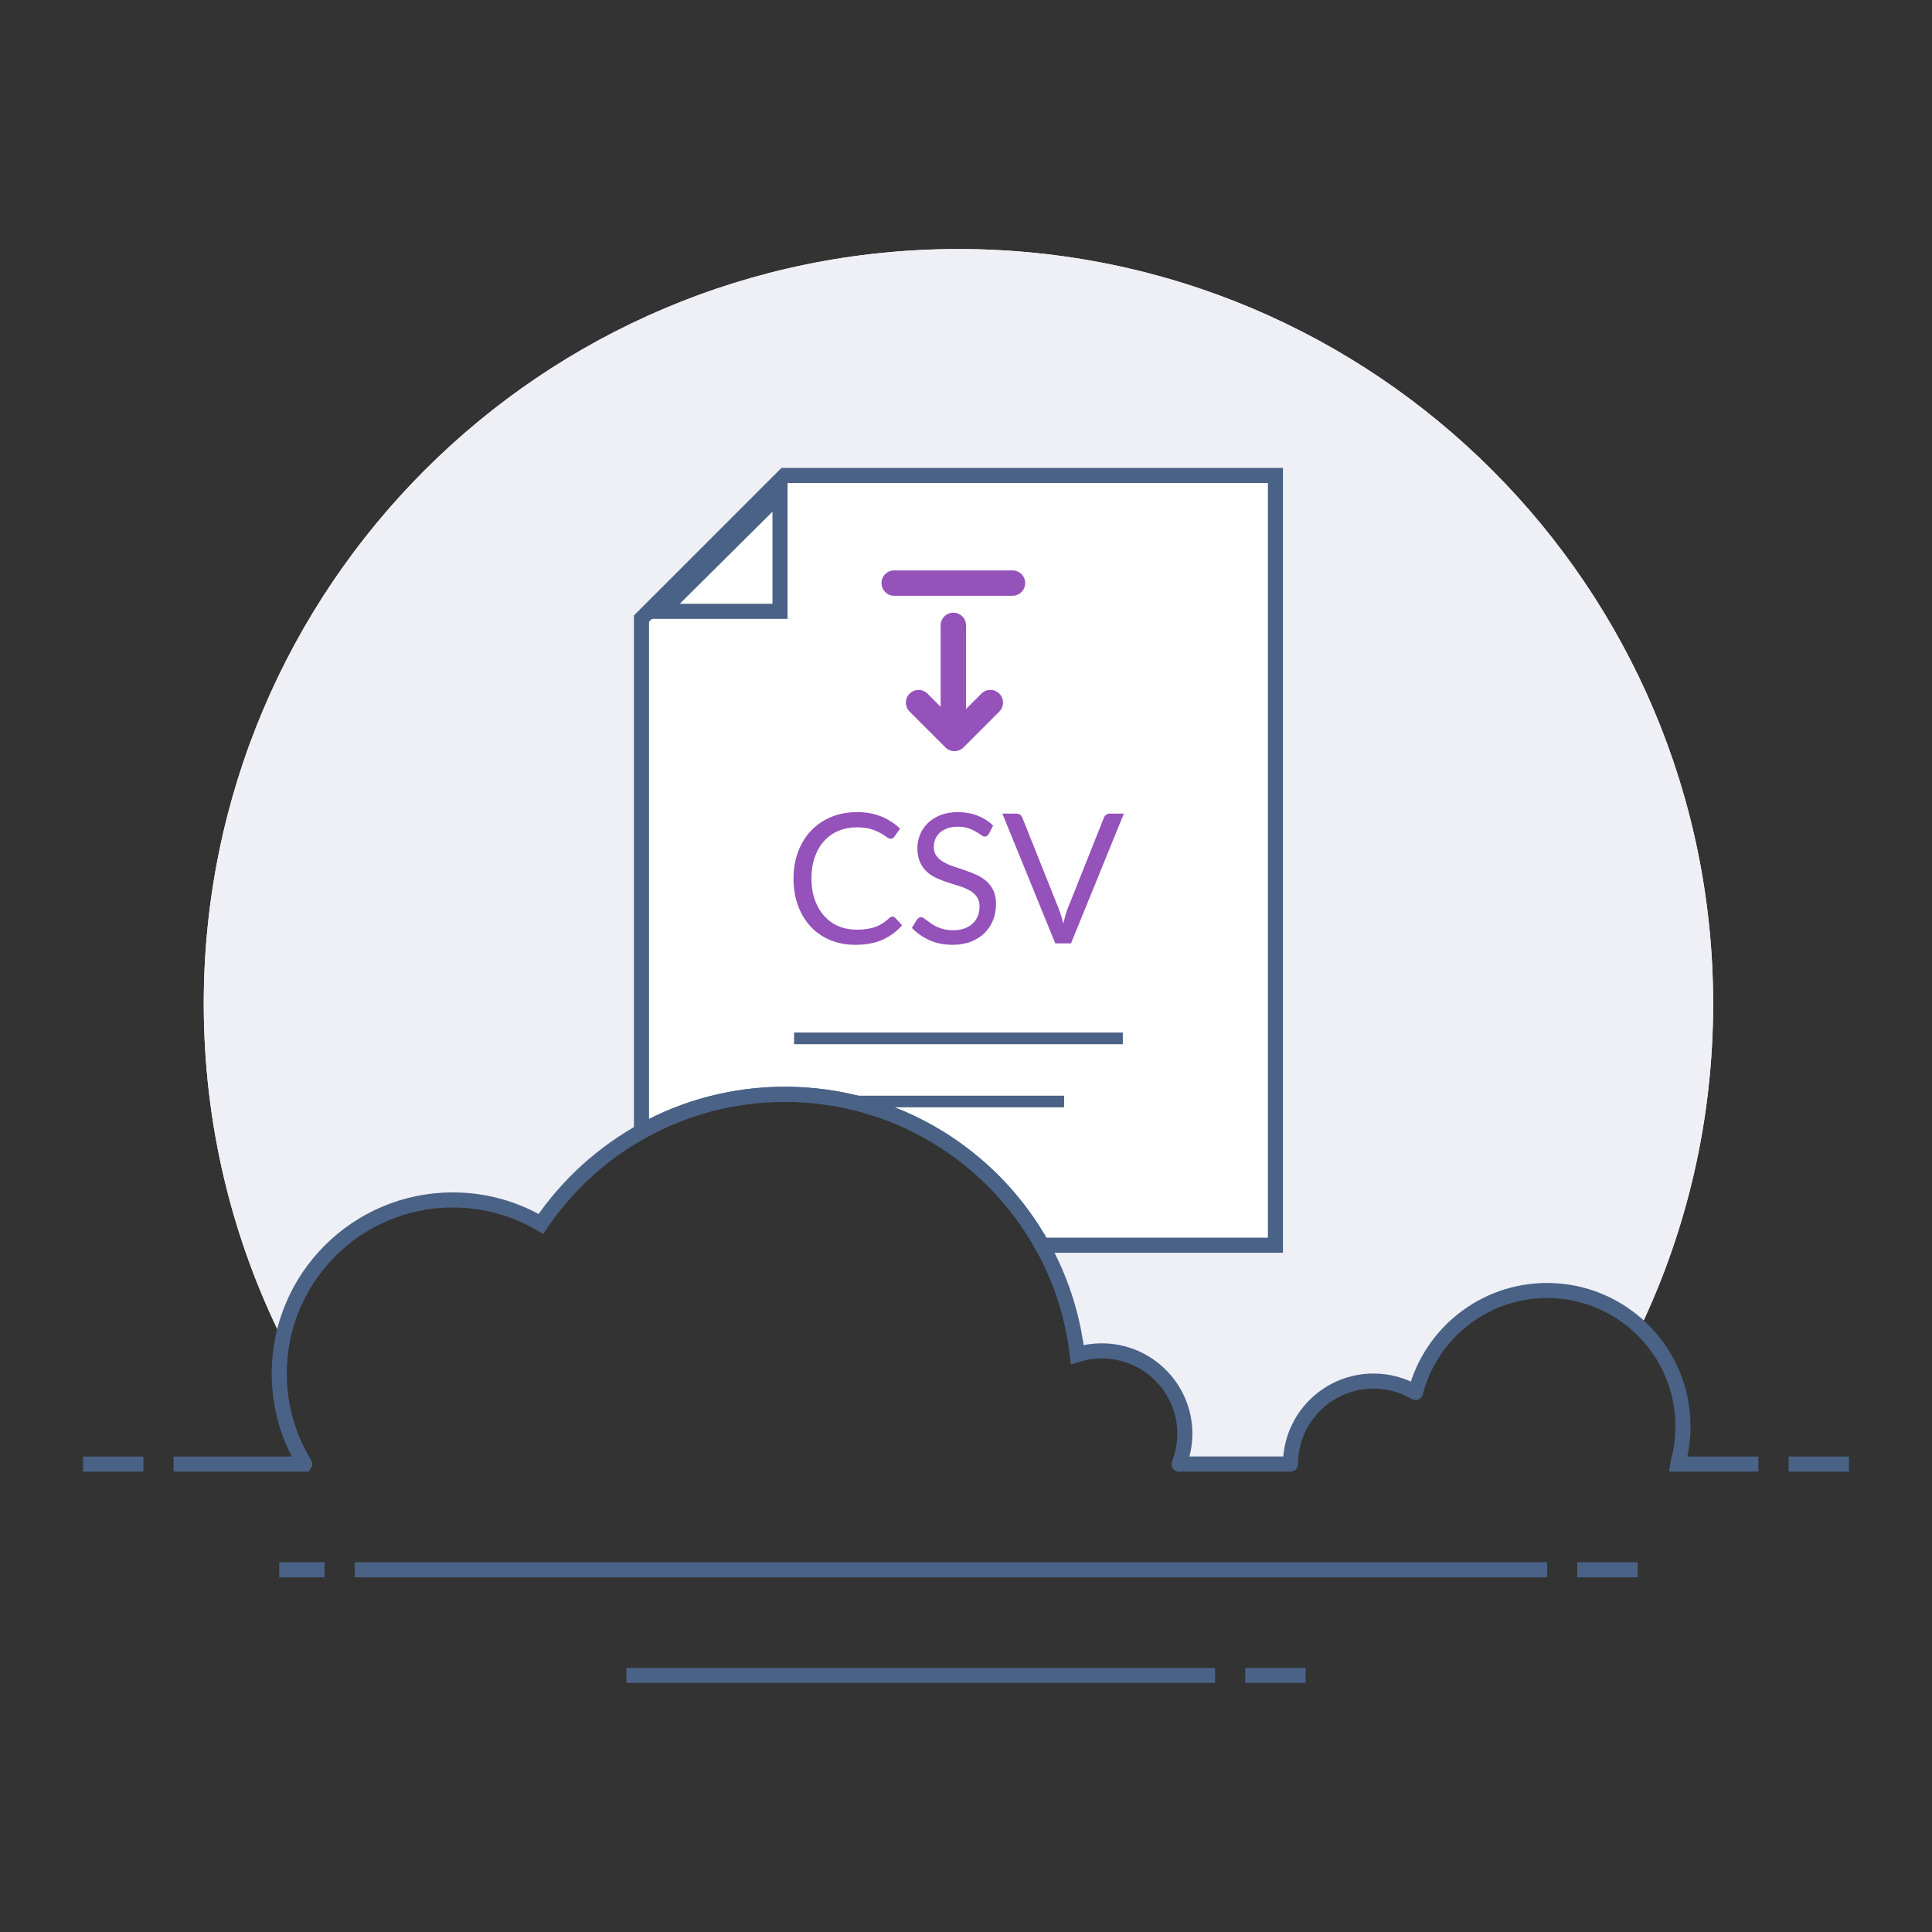 <?xml version="1.0" encoding="UTF-8"?>
<svg width="120px" height="120px" viewBox="0 0 256 256" version="1.1" xmlns="http://www.w3.org/2000/svg" xmlns:xlink="http://www.w3.org/1999/xlink">
    <rect x="0" y="0" width="256" height="256" fill="#333333" stroke="none"/>
    <!-- Generator: Sketch 44.1 (41455) - http://www.bohemiancoding.com/sketch -->
    <title>illustration-import-csv</title>
    <desc>Created with Sketch.</desc>
    <defs></defs>
    <g id="128x128" stroke="none" stroke-width="1" fill="none" fill-rule="evenodd">
        <g id="illustration-import-csv">
            <g id="Group-2" transform="translate(11, 33)">
                <g id="Group">
                    <path d="M206.353,142.908 C212.538,129.905 216,115.357 216,100 C216,44.772 171.228,0 116,0 C60.772,0 16,44.772 16,100 C16,115.997 19.756,131.117 26.435,144.525 C28.517,133.965 37.829,126 49,126 C53.261,126 57.251,127.158 60.672,129.178 C67.682,118.813 79.545,112 93,112 C113.014,112 129.507,127.076 131.742,146.49 C132.772,146.172 133.866,146 135,146 C141.075,146 146,150.925 146,157 C146,158.04 145.856,159.046 145.586,160 L160.045,160 C160.55,154.393 165.262,150 171,150 C173.03,150 174.932,150.55 176.565,151.509 C178.56,143.741 185.609,138 194,138 C198.782,138 203.129,139.865 206.353,142.908 Z" id="Combined-Shape" fill="#FFFFFF"></path>
                    <path d="M206.353,142.908 C212.538,129.905 216,115.357 216,100 C216,44.772 171.228,0 116,0 C60.772,0 16,44.772 16,100 C16,115.997 19.756,131.117 26.435,144.525 C28.517,133.965 37.829,126 49,126 C53.261,126 57.251,127.158 60.672,129.178 C67.682,118.813 79.545,112 93,112 C113.014,112 129.507,127.076 131.742,146.49 C132.772,146.172 133.866,146 135,146 C141.075,146 146,150.925 146,157 C146,158.04 145.856,159.046 145.586,160 L160.045,160 C160.55,154.393 165.262,150 171,150 C173.03,150 174.932,150.55 176.565,151.509 C178.56,143.741 185.609,138 194,138 C198.782,138 203.129,139.865 206.353,142.908 Z" id="Combined-Shape" fill="#EFEFF6"></path>
                    <g transform="translate(74, 30)">
                        <path d="M53.067,102 L84,102 L84,0 L18.966,0 L-5.25968158e-14,18.966 L-4.97379915e-14,86.933 C5.622,83.791 12.102,82 19,82 C33.641,82 46.398,90.068 53.067,102 Z" id="Combined-Shape" stroke="#4A6286" stroke-width="2" fill="#FFFFFF"></path>
                        <path d="M33.274,58.448 C33.402,58.448 33.514,58.5 33.61,58.604 L34.534,59.6 C33.83,60.416 32.976,61.052 31.972,61.508 C30.968,61.964 29.754,62.192 28.33,62.192 C27.098,62.192 25.978,61.978 24.97,61.55 C23.962,61.122 23.102,60.522 22.39,59.75 C21.678,58.978 21.126,58.052 20.734,56.972 C20.342,55.892 20.146,54.704 20.146,53.408 C20.146,52.112 20.35,50.924 20.758,49.844 C21.166,48.764 21.74,47.836 22.48,47.06 C23.22,46.284 24.106,45.682 25.138,45.254 C26.17,44.826 27.31,44.612 28.558,44.612 C29.782,44.612 30.862,44.808 31.798,45.2 C32.734,45.592 33.558,46.124 34.27,46.796 L33.502,47.864 C33.454,47.944 33.392,48.01 33.316,48.062 C33.24,48.114 33.138,48.14 33.01,48.14 C32.866,48.14 32.69,48.062 32.482,47.906 C32.274,47.75 32.002,47.576 31.666,47.384 C31.33,47.192 30.91,47.018 30.406,46.862 C29.902,46.706 29.282,46.628 28.546,46.628 C27.658,46.628 26.846,46.782 26.11,47.09 C25.374,47.398 24.74,47.844 24.208,48.428 C23.676,49.012 23.262,49.724 22.966,50.564 C22.67,51.404 22.522,52.352 22.522,53.408 C22.522,54.48 22.676,55.436 22.984,56.276 C23.292,57.116 23.712,57.826 24.244,58.406 C24.776,58.986 25.404,59.428 26.128,59.732 C26.852,60.036 27.634,60.188 28.474,60.188 C28.986,60.188 29.448,60.158 29.86,60.098 C30.272,60.038 30.652,59.944 31,59.816 C31.348,59.688 31.672,59.526 31.972,59.33 C32.272,59.134 32.57,58.9 32.866,58.628 C33.002,58.508 33.138,58.448 33.274,58.448 Z M46.03,47.492 C45.958,47.612 45.88,47.702 45.796,47.762 C45.712,47.822 45.61,47.852 45.49,47.852 C45.354,47.852 45.194,47.784 45.01,47.648 C44.826,47.512 44.596,47.362 44.32,47.198 C44.044,47.034 43.712,46.884 43.324,46.748 C42.936,46.612 42.466,46.544 41.914,46.544 C41.394,46.544 40.936,46.614 40.54,46.754 C40.144,46.894 39.812,47.084 39.544,47.324 C39.276,47.564 39.074,47.846 38.938,48.17 C38.802,48.494 38.734,48.844 38.734,49.22 C38.734,49.7 38.852,50.098 39.088,50.414 C39.324,50.73 39.636,51 40.024,51.224 C40.412,51.448 40.852,51.642 41.344,51.806 C41.836,51.97 42.34,52.14 42.856,52.316 C43.372,52.492 43.876,52.69 44.368,52.91 C44.86,53.13 45.3,53.408 45.688,53.744 C46.076,54.08 46.388,54.492 46.624,54.98 C46.86,55.468 46.978,56.068 46.978,56.78 C46.978,57.532 46.85,58.238 46.594,58.898 C46.338,59.558 45.964,60.132 45.472,60.62 C44.98,61.108 44.376,61.492 43.66,61.772 C42.944,62.052 42.13,62.192 41.218,62.192 C40.098,62.192 39.082,61.99 38.17,61.586 C37.258,61.182 36.478,60.636 35.83,59.948 L36.502,58.844 C36.566,58.756 36.644,58.682 36.736,58.622 C36.828,58.562 36.93,58.532 37.042,58.532 C37.146,58.532 37.264,58.574 37.396,58.658 C37.528,58.742 37.678,58.848 37.846,58.976 C38.014,59.104 38.206,59.244 38.422,59.396 C38.638,59.548 38.884,59.688 39.16,59.816 C39.436,59.944 39.75,60.05 40.102,60.134 C40.454,60.218 40.85,60.26 41.29,60.26 C41.842,60.26 42.334,60.184 42.766,60.032 C43.198,59.88 43.564,59.666 43.864,59.39 C44.164,59.114 44.394,58.784 44.554,58.4 C44.714,58.016 44.794,57.588 44.794,57.116 C44.794,56.596 44.676,56.17 44.44,55.838 C44.204,55.506 43.894,55.228 43.51,55.004 C43.126,54.78 42.686,54.59 42.19,54.434 C41.694,54.278 41.19,54.118 40.678,53.954 C40.166,53.79 39.662,53.6 39.166,53.384 C38.67,53.168 38.23,52.888 37.846,52.544 C37.462,52.2 37.152,51.77 36.916,51.254 C36.68,50.738 36.562,50.1 36.562,49.34 C36.562,48.732 36.68,48.144 36.916,47.576 C37.152,47.008 37.496,46.504 37.948,46.064 C38.4,45.624 38.956,45.272 39.616,45.008 C40.276,44.744 41.034,44.612 41.89,44.612 C42.85,44.612 43.724,44.764 44.512,45.068 C45.3,45.372 45.994,45.812 46.594,46.388 L46.03,47.492 Z M63.922,44.804 L56.914,62 L54.826,62 L47.818,44.804 L49.678,44.804 C49.886,44.804 50.054,44.856 50.182,44.96 C50.31,45.064 50.406,45.196 50.47,45.356 L55.318,57.488 C55.422,57.76 55.524,58.056 55.624,58.376 C55.724,58.696 55.814,59.032 55.894,59.384 C55.974,59.032 56.058,58.696 56.146,58.376 C56.234,58.056 56.33,57.76 56.434,57.488 L61.27,45.356 C61.318,45.22 61.412,45.094 61.552,44.978 C61.692,44.862 61.862,44.804 62.062,44.804 L63.922,44.804 Z" id="CSV" fill="#9452BA"></path>
                        <rect id="Rectangle-4" fill="#4A6286" x="20.222" y="73.818" width="43.556" height="1.545"></rect>
                        <path d="M43.002,18.462 L43.002,29.245 C43.002,30.176 42.256,30.931 41.322,30.931 C40.394,30.931 39.642,30.184 39.642,29.245 L39.642,18.167 L37.611,20.199 C36.952,20.858 35.89,20.864 35.23,20.204 C34.574,19.547 34.577,18.479 35.235,17.822 L39.976,13.079 C40.432,12.623 41.081,12.479 41.657,12.653 C41.919,12.73 42.166,12.872 42.373,13.079 L47.114,17.822 C47.773,18.481 47.78,19.543 47.119,20.204 C46.463,20.86 45.396,20.856 44.738,20.199 L43.002,18.462 Z M31.802,34.852 C31.802,33.924 32.548,33.172 33.491,33.172 L49.152,33.172 C50.086,33.172 50.842,33.917 50.842,34.852 C50.842,35.78 50.096,36.532 49.152,36.532 L33.491,36.532 C32.558,36.532 31.802,35.787 31.802,34.852 Z" id="Combined-Shape" fill="#9452BA" transform="translate(41.322, 24.557) rotate(180) translate(-41.322, -24.557) "></path>
                        <rect id="Rectangle-4-Copy" fill="#4A6286" x="28" y="82.182" width="28" height="1.545"></rect>
                        <path d="M18.356,2.403 L2.652,18 L18.356,18 L18.356,2.403 Z" id="Rectangle-3" stroke="#4A6286" stroke-width="2"></path>
                    </g>
                    <path d="M12,160 L30,160 L30,162 L12,162 L12,160 Z M145.002,160 L160,160 L160,162 L145.002,162 L145.002,160 Z M226,160 L234,160 L234,162 L226,162 L226,160 Z M210.505,160 L222,160 L222,162 L210.143,162 L210.505,160 Z M0,160 L8,160 L8,162 L0,162 L0,160 Z" id="Combined-Shape" fill="#4A6286"></path>
                    <path d="M36,174 L194,174 L194,176 L36,176 L36,174 Z M198,174 L206,174 L206,176 L198,176 L198,174 Z M26,174 L32,174 L32,176 L26,176 L26,174 Z" id="Combined-Shape" fill="#4A6286"></path>
                    <path d="M72,188 L150,188 L150,190 L72,190 L72,188 Z M154,188 L162,188 L162,190 L154,190 L154,188 Z" id="Combined-Shape-Copy" fill="#4A6286"></path>
                    <path d="M176.565,151.509 C174.932,150.55 173.03,150 171,150 C164.925,150 160,154.925 160,161 M211.429,160.516 C211.802,159.073 212,157.559 212,156 C212,146.059 203.941,138 194,138 C185.609,138 178.56,143.741 176.565,151.509 M29.37,160.993 C27.232,157.501 26,153.394 26,149 C26,136.297 36.297,126 49,126 C53.261,126 57.251,127.158 60.672,129.178 C67.682,118.813 79.545,112 93,112 C113.014,112 129.507,127.076 131.742,146.49 C132.772,146.172 133.866,146 135,146 C141.075,146 146,150.925 146,157 C146,158.345 145.692,159.809 145.25,161" id="Combined-Shape" stroke="#4A6286" stroke-width="2" stroke-linecap="round"></path>
                </g>
            </g>
        </g>
    </g>
</svg>
